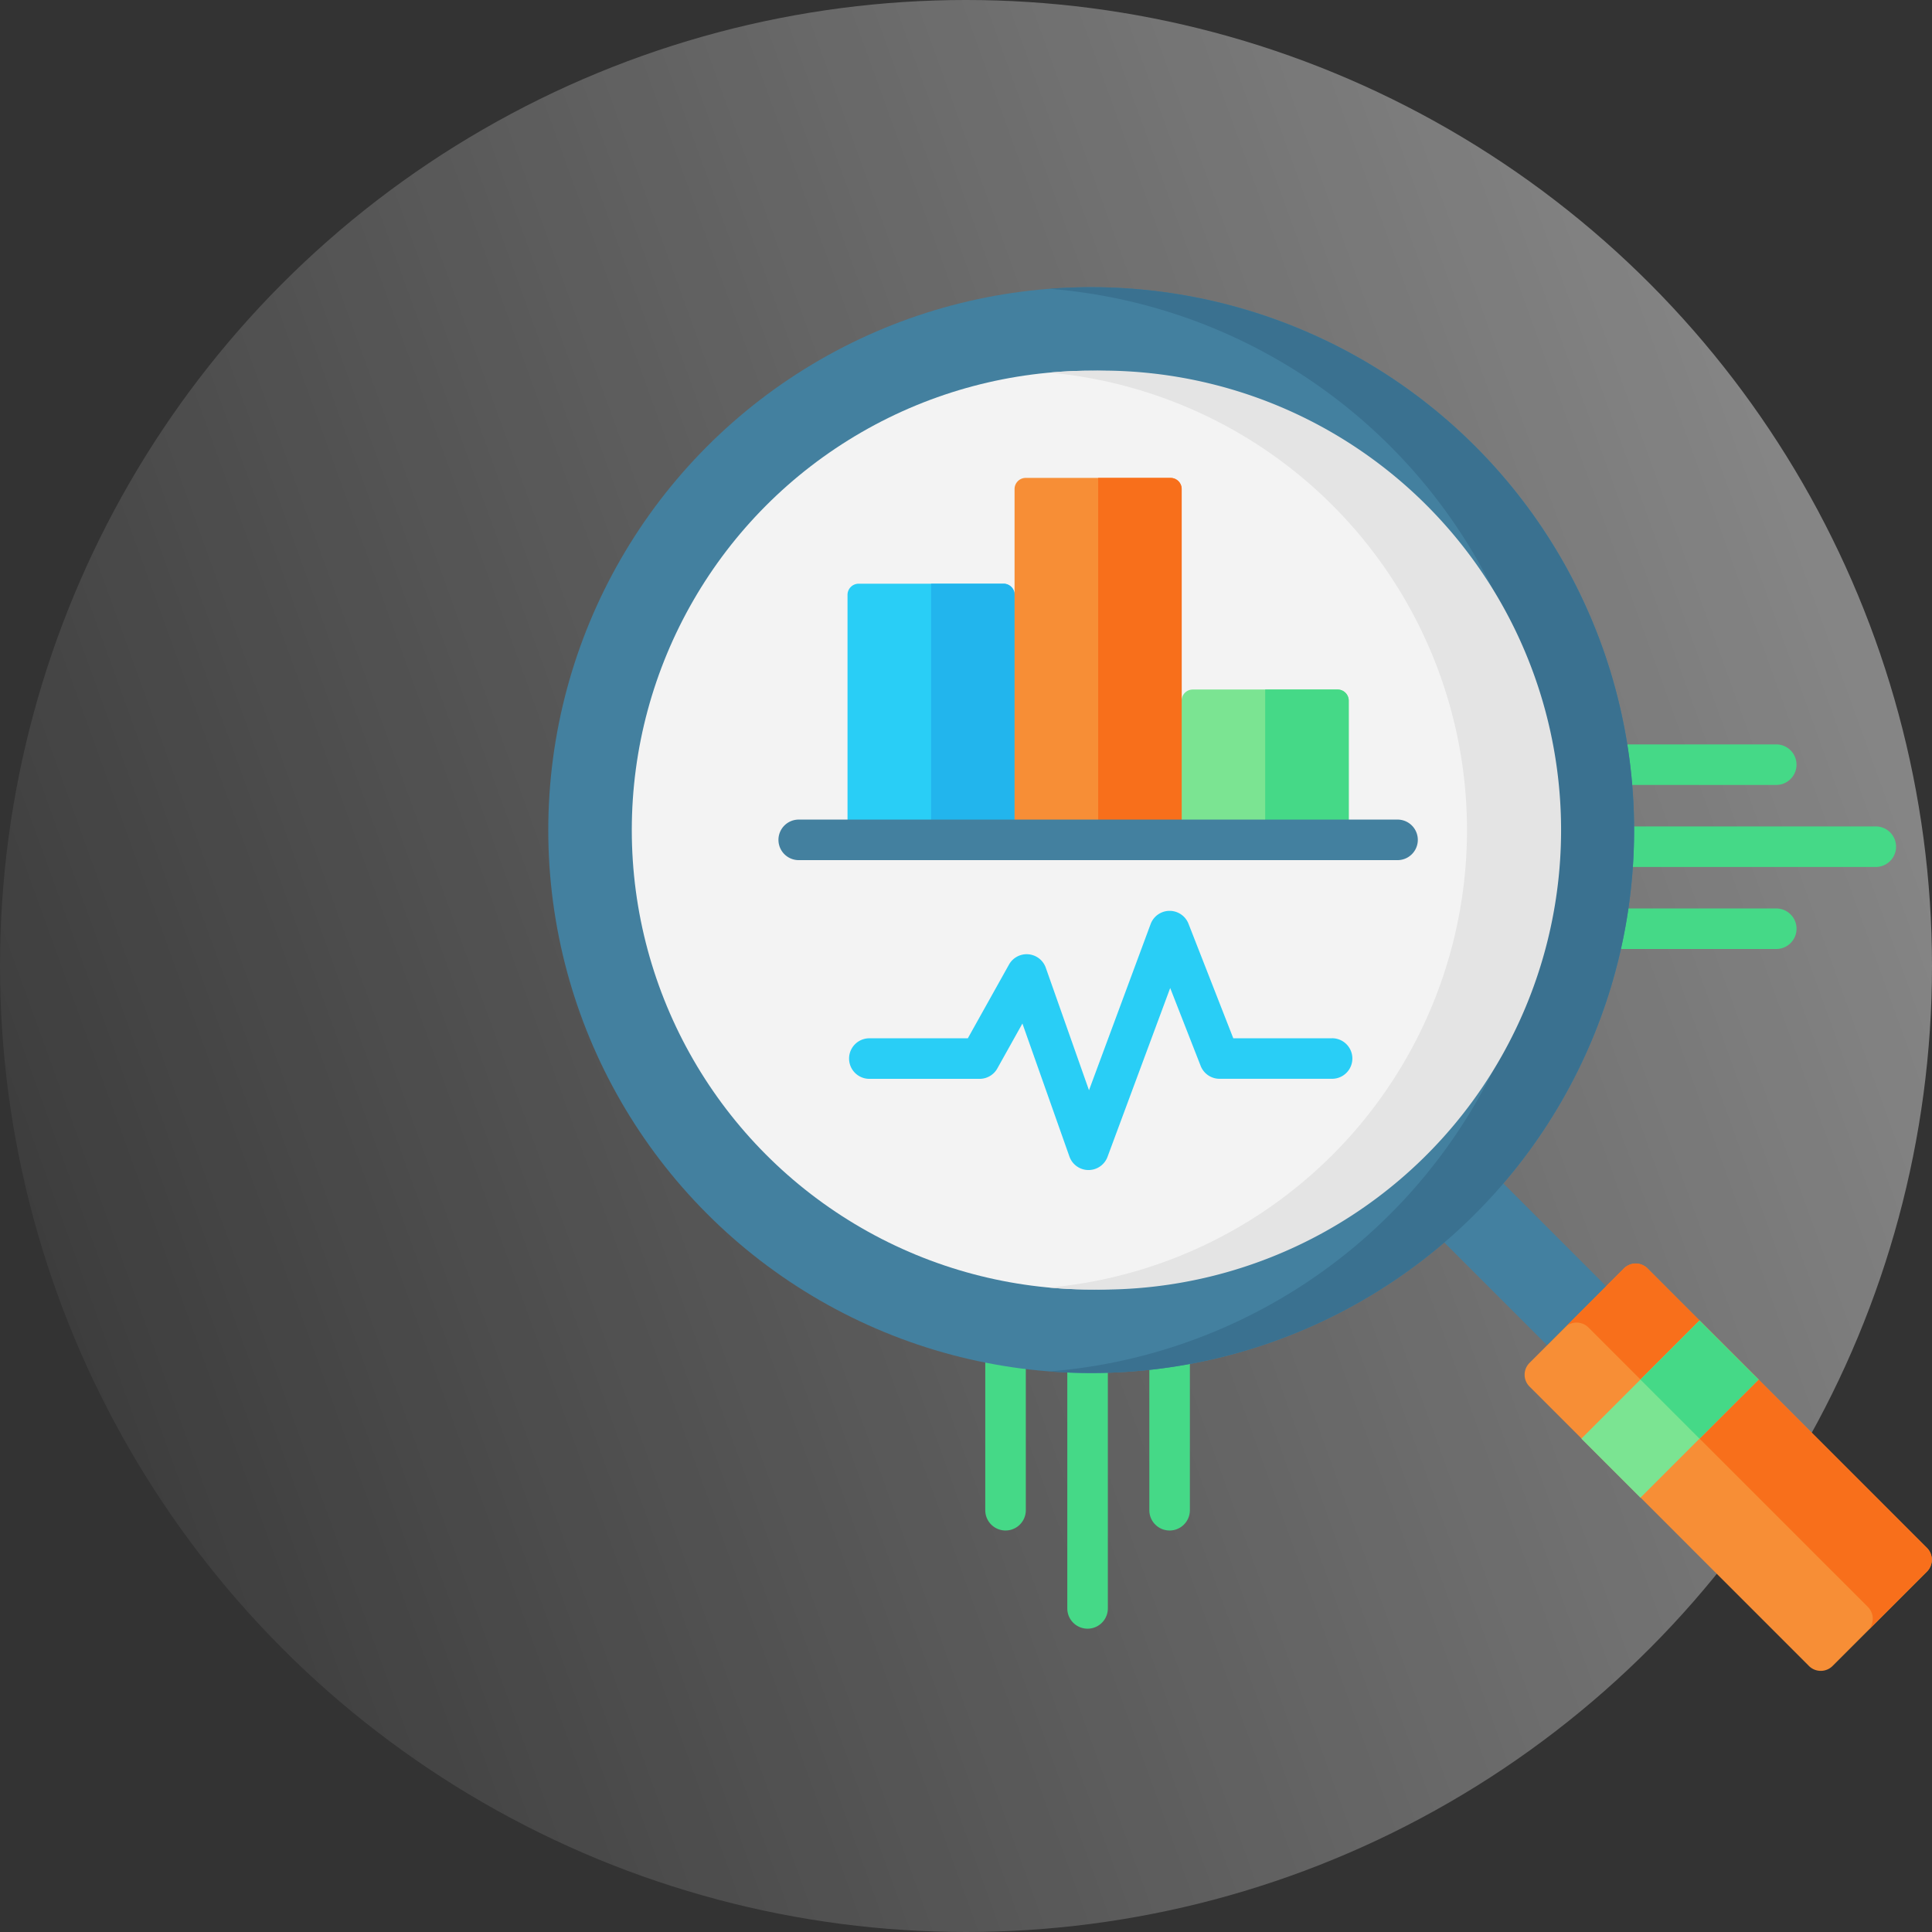 <svg xmlns="http://www.w3.org/2000/svg" xmlns:xlink="http://www.w3.org/1999/xlink" width="74" height="74" viewBox="0 0 74 74">
  <rect x="0" y="0" width="74" height="74" fill="#333333" stroke="none"/>
  <defs>
    <linearGradient id="linear-gradient" x1="0.974" y1="0.238" x2="-0.052" y2="0.609" gradientUnits="objectBoundingBox">
      <stop offset="0" stop-color="#fff"/>
      <stop offset="1" stop-color="#ffffff" stop-opacity="0.071"/>
    </linearGradient>
  </defs>
  <g id="Cloud_Analytics" data-name="Cloud Analytics" transform="translate(-179 -2856)">
    <g id="Laravel_Development" data-name="Laravel Development" transform="translate(179.001 2856.137)">
      <circle id="Ellipse_376" data-name="Ellipse 376" cx="37" cy="37" r="37" transform="translate(-0.001 -0.137)" opacity="0.42" fill="url(#linear-gradient)"/>
    </g>
    <g id="Cloud_Analytics-2" data-name="Cloud Analytics" transform="translate(200 2867)">
      <g id="Group_64103" data-name="Group 64103" transform="translate(16.738 17.512)">
        <path id="Path_50581" data-name="Path 50581" d="M223.178,387.616a.776.776,0,0,0-.776.776v5.945a.776.776,0,0,0,1.553,0v-5.945A.776.776,0,0,0,223.178,387.616Z" transform="translate(-216.118 -365.004)" fill="#45d987"/>
        <path id="Path_50582" data-name="Path 50582" d="M162.476,387.616a.776.776,0,0,0-.776.776v5.945a.776.776,0,1,0,1.553,0v-5.945A.776.776,0,0,0,162.476,387.616Z" transform="translate(-161.7 -365.004)" fill="#45d987"/>
        <path id="Path_50583" data-name="Path 50583" d="M192.828,391.224a.776.776,0,0,0-.776.776v9.333a.776.776,0,1,0,1.553,0V392A.776.776,0,0,0,192.828,391.224Z" transform="translate(-188.91 -368.239)" fill="#45d987"/>
        <path id="Path_50584" data-name="Path 50584" d="M390.223,170.729h5.945a.776.776,0,0,0,0-1.553h-5.945a.776.776,0,0,0,0,1.553Z" transform="translate(-365.872 -169.176)" fill="#45d987"/>
        <path id="Path_50585" data-name="Path 50585" d="M396.168,229.878h-5.945a.776.776,0,1,0,0,1.553h5.945a.776.776,0,1,0,0-1.553Z" transform="translate(-365.871 -223.594)" fill="#45d987"/>
        <path id="Path_50586" data-name="Path 50586" d="M402.042,199.526h-9.519a.776.776,0,0,0,0,1.553h9.519a.776.776,0,1,0,0-1.553Z" transform="translate(-367.933 -196.384)" fill="#45d987"/>
      </g>
      <path id="Path_50587" data-name="Path 50587" d="M372.128,376.652,361.42,365.944a.64.64,0,0,1,0-.9l3.62-3.62a.64.64,0,0,1,.9,0l10.708,10.708a.64.64,0,0,1,0,.9l-3.62,3.62A.64.64,0,0,1,372.128,376.652Z" transform="translate(-323.839 -323.839)" fill="#f78e36"/>
      <path id="Path_50588" data-name="Path 50588" d="M378.418,361.42l-2.262,2.262a.64.64,0,0,1,.9,0l10.708,10.708a.64.64,0,0,1,0,.9l2.262-2.262a.64.64,0,0,0,0-.9L379.323,361.42A.64.64,0,0,0,378.418,361.42Z" transform="translate(-337.218 -323.839)" fill="#f86f1b"/>
      <path id="Path_50589" data-name="Path 50589" d="M0,0H3.2V6.973H0Z" transform="translate(33.321 35.591) rotate(-45)" fill="#4380a0"/>
      <path id="Path_50590" data-name="Path 50590" d="M0,0H6.4V3.2H0Z" transform="translate(39.57 44.103) rotate(-45)" fill="#7be492"/>
      <path id="Path_50591" data-name="Path 50591" d="M0,0H3.2V3.2H0Z" transform="translate(41.832 41.841) rotate(-45)" fill="#45d987"/>
      <circle id="Ellipse_497" data-name="Ellipse 497" cx="20.795" cy="20.795" r="20.795" transform="translate(0 0)" fill="#43809f"/>
      <path id="Path_50592" data-name="Path 50592" d="M187.032,0q-.807,0-1.6.061a20.8,20.8,0,0,1,0,41.468q.792.06,1.6.061a20.795,20.795,0,0,0,0-41.59Z" transform="translate(-166.237 0)" fill="#3a7190"/>
      <circle id="Ellipse_498" data-name="Ellipse 498" cx="17.596" cy="17.596" r="17.596" transform="translate(3.199 3.199)" fill="#f3f3f3"/>
      <path id="Path_50593" data-name="Path 50593" d="M187.032,30.905c-.539,0-1.073.026-1.6.073a17.595,17.595,0,0,1,0,35.044c.527.048,1.06.074,1.6.074a17.6,17.6,0,1,0,0-35.191Z" transform="translate(-166.237 -27.706)" fill="#e4e4e4"/>
      <g id="Group_64104" data-name="Group 64104" transform="translate(11.464 7.305)">
        <path id="Path_50594" data-name="Path 50594" d="M117.142,119.525h-6.4v-9.384a.427.427,0,0,1,.427-.427h5.545a.427.427,0,0,1,.427.427Z" transform="translate(-110.744 -105.662)" fill="#29cef6"/>
        <path id="Path_50595" data-name="Path 50595" d="M141.65,109.714v9.811h3.2v-9.384a.427.427,0,0,0-.427-.427Z" transform="translate(-138.451 -105.662)" fill="#22b5ed"/>
        <path id="Path_50596" data-name="Path 50596" d="M240.764,154.62h-6.4v-5.332a.427.427,0,0,1,.427-.427h5.545a.427.427,0,0,1,.427.427Z" transform="translate(-221.569 -140.756)" fill="#7be492"/>
        <path id="Path_50597" data-name="Path 50597" d="M265.272,148.861v5.759h3.2v-5.332a.427.427,0,0,0-.427-.427Z" transform="translate(-249.276 -140.756)" fill="#45d987"/>
        <path id="Path_50598" data-name="Path 50598" d="M178.953,84.43h-6.4V70.994a.427.427,0,0,1,.427-.427h5.545a.427.427,0,0,1,.427.427Z" transform="translate(-166.157 -70.567)" fill="#f78e36"/>
        <path id="Path_50599" data-name="Path 50599" d="M203.461,70.567V84.43h3.2V70.994a.427.427,0,0,0-.427-.427Z" transform="translate(-193.863 -70.567)" fill="#f86f1b"/>
      </g>
      <path id="Path_50600" data-name="Path 50600" d="M108.889,196.991H85.953a.776.776,0,0,0,0,1.553h22.936a.776.776,0,0,0,0-1.553Z" transform="translate(-76.36 -176.599)" fill="#43809f"/>
      <path id="Path_50601" data-name="Path 50601" d="M129.821,235.643H126.04l-1.716-4.387a.776.776,0,0,0-1.451.013l-2.36,6.364-1.655-4.692a.776.776,0,0,0-1.41-.12l-1.576,2.822H112.1a.776.776,0,1,0,0,1.553h4.225a.777.777,0,0,0,.678-.4l.96-1.719,1.8,5.094a.776.776,0,0,0,.726.518h.006a.776.776,0,0,0,.728-.507l2.4-6.465,1.167,2.983a.776.776,0,0,0,.723.494h4.311a.776.776,0,0,0,0-1.553Z" transform="translate(-99.802 -206.874)" fill="#29cef6"/>
    </g>
  </g>
</svg>
